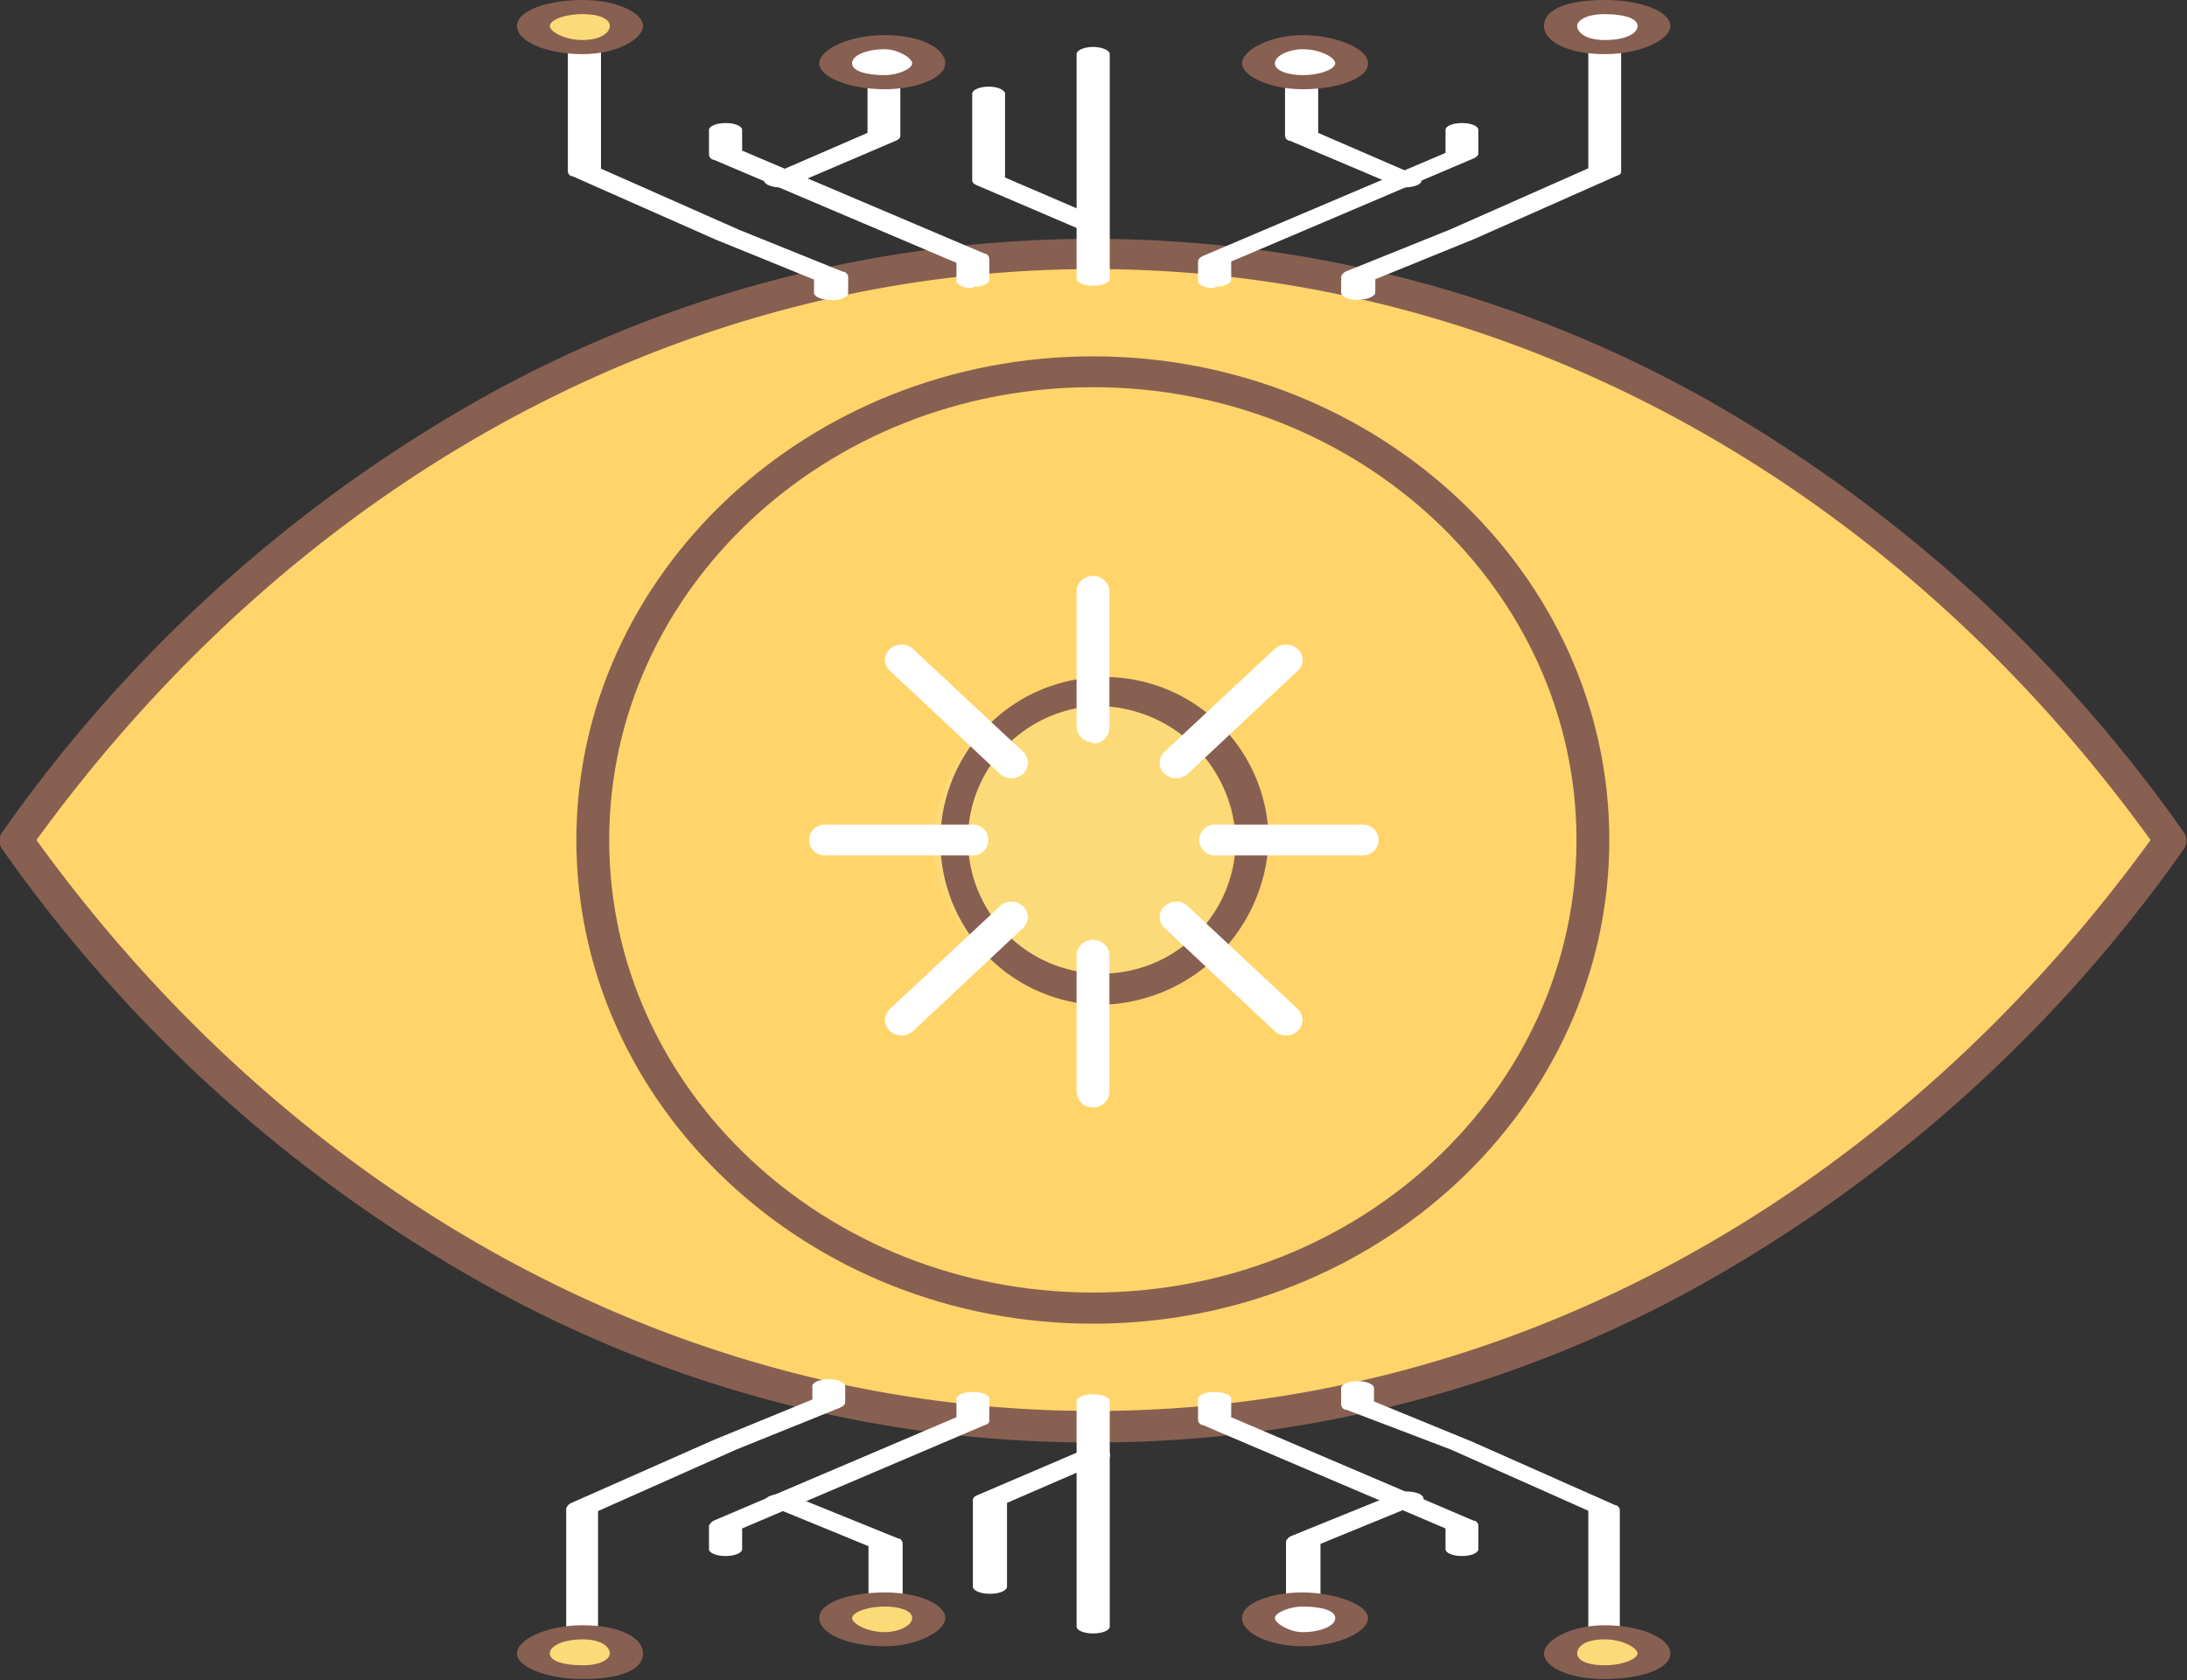 <svg id="Layer_1" data-name="Layer 1" xmlns="http://www.w3.org/2000/svg" viewBox="0 0 66.63 51.21"><rect x="0" y="0" width="66.63" height="51.21" fill="#333333" stroke="none"/><defs><style>.cls-1{fill:#ffd46a;}.cls-2{fill:#876052;}.cls-3{fill:#fcda78;}.cls-4{fill:#fff;}</style></defs><path class="cls-1" d="M398.83,297.64c-7.87,11-19.59,17.87-32.81,17.87s-24.95-6.9-32.82-17.87c7.87-11,19.59-17.87,32.82-17.87s24.94,6.9,32.81,17.87Z" transform="translate(-332.7 -272.04)"/><path class="cls-2" d="M333.81,297.64c8,11.06,19.77,17.4,32.21,17.4s24.16-6.34,32.2-17.4c-8-11.06-19.76-17.4-32.2-17.4s-24.17,6.34-32.21,17.4ZM366,316a37.89,37.89,0,0,1-18.67-4.89,44.49,44.49,0,0,1-14.56-13.19.42.42,0,0,1,0-.52,44.52,44.52,0,0,1,14.56-13.2,38.15,38.15,0,0,1,37.34,0,44.62,44.62,0,0,1,14.56,13.2.45.45,0,0,1,0,.52,44.59,44.59,0,0,1-14.56,13.19A37.92,37.92,0,0,1,366,316Z" transform="translate(-332.7 -272.04)"/><path class="cls-1" d="M366,283.37c8.37,0,15.23,6.43,15.23,14.27S374.39,311.9,366,311.9s-15.24-6.42-15.24-14.26,6.87-14.27,15.24-14.27Z" transform="translate(-332.7 -272.04)"/><path class="cls-2" d="M366,283.84c-8.13,0-14.74,6.19-14.74,13.8s6.61,13.79,14.74,13.79,14.73-6.18,14.73-13.79-6.61-13.8-14.73-13.8Zm0,28.54c-8.68,0-15.74-6.62-15.74-14.74S357.34,282.9,366,282.9s15.73,6.61,15.73,14.74-7.06,14.74-15.73,14.74Z" transform="translate(-332.7 -272.04)"/><path class="cls-3" d="M366,293.09a4.56,4.56,0,1,1-4.86,4.55,4.71,4.71,0,0,1,4.86-4.55Z" transform="translate(-332.7 -272.04)"/><path class="cls-2" d="M366,293.56a4.08,4.08,0,1,0,4.35,4.08,4.23,4.23,0,0,0-4.35-4.08Zm0,9.1a5,5,0,1,1,5.35-5,5.21,5.21,0,0,1-5.35,5Z" transform="translate(-332.7 -272.04)"/><path class="cls-4" d="M358,281.18c-.28,0-.5-.1-.5-.22v-.4l-3-1.22h0l-4.36-1.93c-.09,0-.14-.09-.14-.15v-3.78c0-.12.23-.21.5-.21s.51.09.51.21v3.7l4.2,1.86,3.17,1.28c.1,0,.16.1.16.15v.5c0,.12-.22.22-.5.22Z" transform="translate(-332.7 -272.04)"/><path class="cls-4" d="M362.34,280.82c-.28,0-.5-.09-.5-.21v-.56l-7.39-3.14c-.09,0-.15-.1-.15-.16V276c0-.12.23-.21.51-.21s.5.09.5.21v.63l7.39,3.14c.09,0,.14.1.14.16v.64c0,.12-.22.21-.5.21Z" transform="translate(-332.7 -272.04)"/><path class="cls-4" d="M356.48,277.75a.91.91,0,0,1-.35-.06c-.2-.08-.2-.22,0-.3l3-1.3v-1.55c0-.12.22-.21.5-.21s.5.09.5.21v1.64c0,.06-.05.11-.14.15l-3.18,1.36a1,1,0,0,1-.36.06Z" transform="translate(-332.7 -272.04)"/><path class="cls-4" d="M366,280.75c-.27,0-.5-.1-.5-.21v-6.85c0-.12.23-.22.5-.22s.51.1.51.22v6.85c0,.11-.23.21-.51.21Z" transform="translate(-332.7 -272.04)"/><path class="cls-4" d="M366,279.11a1,1,0,0,1-.35-.06l-3.18-1.36q-.15-.06-.15-.15V274.9c0-.12.23-.22.5-.22s.5.1.5.22v2.55l3,1.29c.19.09.19.22,0,.31a1,1,0,0,1-.36.06Z" transform="translate(-332.7 -272.04)"/><path class="cls-3" d="M350.45,272.26c.83,0,1.34.28,1.34.57s-.51.64-1.34.64-1.51-.28-1.51-.64.67-.57,1.51-.57Z" transform="translate(-332.7 -272.04)"/><path class="cls-2" d="M350.45,272.47c-.57,0-1,.19-1,.36s.44.43,1,.43.83-.23.83-.43-.29-.36-.83-.36Zm0,1.22c-1.11,0-2-.39-2-.86s.94-.79,2-.79,1.84.4,1.84.79-.78.86-1.84.86Z" transform="translate(-332.7 -272.04)"/><path class="cls-4" d="M359.66,273.33c.66,0,1.33.28,1.33.64s-.67.57-1.33.57c-.84,0-1.51-.28-1.51-.57s.67-.64,1.51-.64Z" transform="translate(-332.7 -272.04)"/><path class="cls-2" d="M359.66,273.54c-.57,0-1,.19-1,.43s.44.36,1,.36c.39,0,.83-.19.83-.36s-.45-.43-.83-.43Zm0,1.22c-1.08,0-2-.37-2-.79s.9-.86,2-.86,1.84.41,1.84.86-.9.79-1.84.79Z" transform="translate(-332.7 -272.04)"/><path class="cls-4" d="M374.06,281.18c-.28,0-.5-.1-.5-.22v-.5s.05-.11.15-.15l3.18-1.28,4.2-1.86v-3.7c0-.12.23-.21.5-.21s.5.09.5.21v3.78c0,.06,0,.11-.14.15l-4.35,1.93h0l-3,1.22v.4c0,.12-.22.22-.5.22Z" transform="translate(-332.7 -272.04)"/><path class="cls-4" d="M369.71,280.82c-.28,0-.51-.09-.51-.21V280c0-.06.06-.12.15-.16l7.39-3.14V276c0-.12.22-.21.5-.21s.5.09.5.21v.71c0,.06-.05.12-.15.16l-7.38,3.14v.56c0,.12-.23.21-.5.21Z" transform="translate(-332.7 -272.04)"/><path class="cls-4" d="M375.57,277.75a1,1,0,0,1-.36-.06L372,276.33c-.09,0-.15-.09-.15-.15v-1.64c0-.12.23-.21.5-.21s.51.09.51.21v1.55l3,1.3c.2.08.2.22,0,.3a1,1,0,0,1-.35.06Z" transform="translate(-332.7 -272.04)"/><path class="cls-4" d="M381.59,272.26c-.84,0-1.34.28-1.34.57s.5.64,1.34.64,1.5-.28,1.5-.64-.67-.57-1.5-.57Z" transform="translate(-332.7 -272.04)"/><path class="cls-2" d="M381.59,272.47c-.55,0-.84.19-.84.36s.22.43.84.43,1-.19,1-.43-.44-.36-1-.36Zm0,1.22c-1.07,0-1.85-.36-1.85-.86s.69-.79,1.85-.79,2,.37,2,.79-.9.86-2,.86Z" transform="translate(-332.7 -272.04)"/><path class="cls-4" d="M372.38,273.33c-.67,0-1.34.28-1.34.64s.67.57,1.34.57c.84,0,1.51-.28,1.51-.57s-.67-.64-1.51-.64Z" transform="translate(-332.7 -272.04)"/><path class="cls-2" d="M372.38,273.54c-.39,0-.84.19-.84.43s.45.36.84.36c.56,0,1-.19,1-.36s-.44-.43-1-.43Zm0,1.22c-.95,0-1.84-.39-1.84-.79s.86-.86,1.84-.86,2,.39,2,.86-.94.79-2,.79Z" transform="translate(-332.7 -272.04)"/><path class="cls-4" d="M350.45,322c-.27,0-.5-.1-.5-.22V318s.05-.11.14-.15l4.36-1.93h0l3-1.23v-.41c0-.11.22-.21.5-.21s.5.1.5.21v.5c0,.06-.06.12-.16.16l-3.17,1.28-4.2,1.87v3.7c0,.12-.23.22-.51.22Z" transform="translate(-332.7 -272.04)"/><path class="cls-4" d="M354.81,319.46c-.28,0-.51-.09-.51-.21v-.72s.06-.11.15-.15l7.39-3.15v-.56c0-.12.22-.21.5-.21s.5.09.5.21v.65c0,.05,0,.11-.14.15l-7.39,3.15v.63c0,.12-.23.21-.5.21Z" transform="translate(-332.7 -272.04)"/><path class="cls-4" d="M359.66,321c-.28,0-.5-.1-.5-.22v-1.62l-3-1.23c-.21-.08-.21-.21,0-.3a1,1,0,0,1,.71,0l3.18,1.29c.1,0,.15.1.15.15v1.72c0,.12-.22.22-.5.22Z" transform="translate(-332.7 -272.04)"/><path class="cls-4" d="M366,321.82c-.27,0-.5-.09-.5-.21v-6.87c0-.12.23-.21.5-.21s.51.09.51.21v6.87c0,.12-.23.21-.51.21Z" transform="translate(-332.7 -272.04)"/><path class="cls-4" d="M362.84,320.61c-.27,0-.5-.1-.5-.22v-2.64q0-.09.15-.15l3.18-1.36a1,1,0,0,1,.71,0c.19.08.19.22,0,.3l-3,1.3v2.55c0,.12-.22.22-.5.22Z" transform="translate(-332.7 -272.04)"/><path class="cls-3" d="M350.45,323c.83,0,1.34-.29,1.34-.57s-.51-.65-1.34-.65-1.51.29-1.51.65.67.57,1.51.57Z" transform="translate(-332.7 -272.04)"/><path class="cls-2" d="M350.45,322c-.57,0-1,.19-1,.43s.44.36,1,.36.83-.19.83-.36-.21-.43-.83-.43Zm0,1.21c-1.07,0-2-.36-2-.78s.9-.86,2-.86,1.84.36,1.84.86-.69.78-1.84.78Z" transform="translate(-332.7 -272.04)"/><path class="cls-3" d="M359.66,322c.66,0,1.33-.29,1.33-.65s-.67-.57-1.33-.57c-.84,0-1.51.29-1.51.57s.67.65,1.51.65Z" transform="translate(-332.7 -272.04)"/><path class="cls-2" d="M359.66,321c-.57,0-1,.19-1,.35s.44.43,1,.43c.38,0,.83-.18.83-.43s-.44-.35-.83-.35Zm0,1.21c-1.11,0-2-.38-2-.86s.93-.78,2-.78,1.84.38,1.84.78-.86.86-1.84.86Z" transform="translate(-332.7 -272.04)"/><path class="cls-4" d="M381.59,322c-.27,0-.5-.1-.5-.22v-3.7l-4.2-1.87L373.71,315c-.1,0-.15-.1-.15-.16v-.5c0-.11.22-.21.5-.21s.5.1.5.21v.41l3,1.23h0l4.35,1.93c.09,0,.14.1.14.15v3.79c0,.12-.22.22-.5.22Z" transform="translate(-332.7 -272.04)"/><path class="cls-4" d="M377.24,319.46c-.28,0-.5-.09-.5-.21v-.63l-7.39-3.15c-.09,0-.15-.1-.15-.15v-.65c0-.12.23-.21.51-.21s.5.09.5.21v.56l7.38,3.15c.1,0,.15.1.15.15v.72c0,.12-.22.21-.5.21Z" transform="translate(-332.7 -272.04)"/><path class="cls-4" d="M372.38,321c-.27,0-.5-.1-.5-.22V319s.06-.11.16-.15l3.18-1.29a1,1,0,0,1,.71,0c.19.09.18.22,0,.3l-3,1.23v1.62c0,.12-.23.22-.51.22Z" transform="translate(-332.7 -272.04)"/><path class="cls-3" d="M381.59,323c-.84,0-1.34-.29-1.34-.57s.5-.65,1.34-.65,1.5.29,1.5.65-.67.57-1.5.57Z" transform="translate(-332.7 -272.04)"/><path class="cls-2" d="M381.59,322c-.62,0-.84.23-.84.43s.29.36.84.36,1-.2,1-.36-.44-.43-1-.43Zm0,1.21c-1.16,0-1.85-.4-1.85-.78s.78-.86,1.85-.86,2,.38,2,.86-.93.78-2,.78Z" transform="translate(-332.7 -272.04)"/><path class="cls-4" d="M372.38,322c-.67,0-1.34-.29-1.34-.65s.67-.57,1.34-.57c.84,0,1.51.29,1.51.57s-.67.65-1.51.65Z" transform="translate(-332.7 -272.04)"/><path class="cls-2" d="M372.38,321c-.39,0-.84.19-.84.35s.45.43.84.43c.56,0,1-.19,1-.43s-.44-.35-1-.35Zm0,1.21c-1,0-1.84-.4-1.84-.86s.89-.78,1.84-.78,2,.36,2,.78-.9.86-2,.86Z" transform="translate(-332.7 -272.04)"/><path class="cls-4" d="M366,294.66a.49.49,0,0,1-.5-.47V290a.51.51,0,0,1,1,0v4.23a.49.49,0,0,1-.51.47Z" transform="translate(-332.7 -272.04)"/><path class="cls-4" d="M368.53,295.76a.54.54,0,0,1-.35-.14.45.45,0,0,1,0-.67l3.35-3.13a.53.53,0,0,1,.71,0,.45.45,0,0,1,0,.66l-3.35,3.14a.54.54,0,0,1-.36.14Z" transform="translate(-332.7 -272.04)"/><path class="cls-4" d="M374.23,298.11h-4.52a.47.47,0,1,1,0-.94h4.52a.47.47,0,1,1,0,.94Z" transform="translate(-332.7 -272.04)"/><path class="cls-4" d="M371.88,303.6a.52.52,0,0,1-.35-.14l-3.35-3.14a.44.44,0,0,1,0-.66.51.51,0,0,1,.71,0l3.35,3.13a.47.47,0,0,1,0,.67.54.54,0,0,1-.36.14Z" transform="translate(-332.7 -272.04)"/><path class="cls-4" d="M366,305.79a.49.49,0,0,1-.5-.47v-4.23a.51.51,0,0,1,1,0v4.23a.49.49,0,0,1-.51.47Z" transform="translate(-332.7 -272.04)"/><path class="cls-4" d="M360.16,303.6a.54.54,0,0,1-.35-.14.45.45,0,0,1,0-.67l3.35-3.13a.51.51,0,0,1,.71,0,.45.45,0,0,1,0,.66l-3.35,3.14a.54.54,0,0,1-.36.14Z" transform="translate(-332.7 -272.04)"/><path class="cls-4" d="M362.34,298.11h-4.52a.47.47,0,1,1,0-.94h4.52a.47.47,0,1,1,0,.94Z" transform="translate(-332.7 -272.04)"/><path class="cls-4" d="M363.51,295.76a.52.52,0,0,1-.35-.14l-3.35-3.14a.44.44,0,0,1,0-.66.53.53,0,0,1,.71,0l3.35,3.13a.46.46,0,0,1,0,.67.54.54,0,0,1-.36.14Z" transform="translate(-332.7 -272.04)"/></svg>